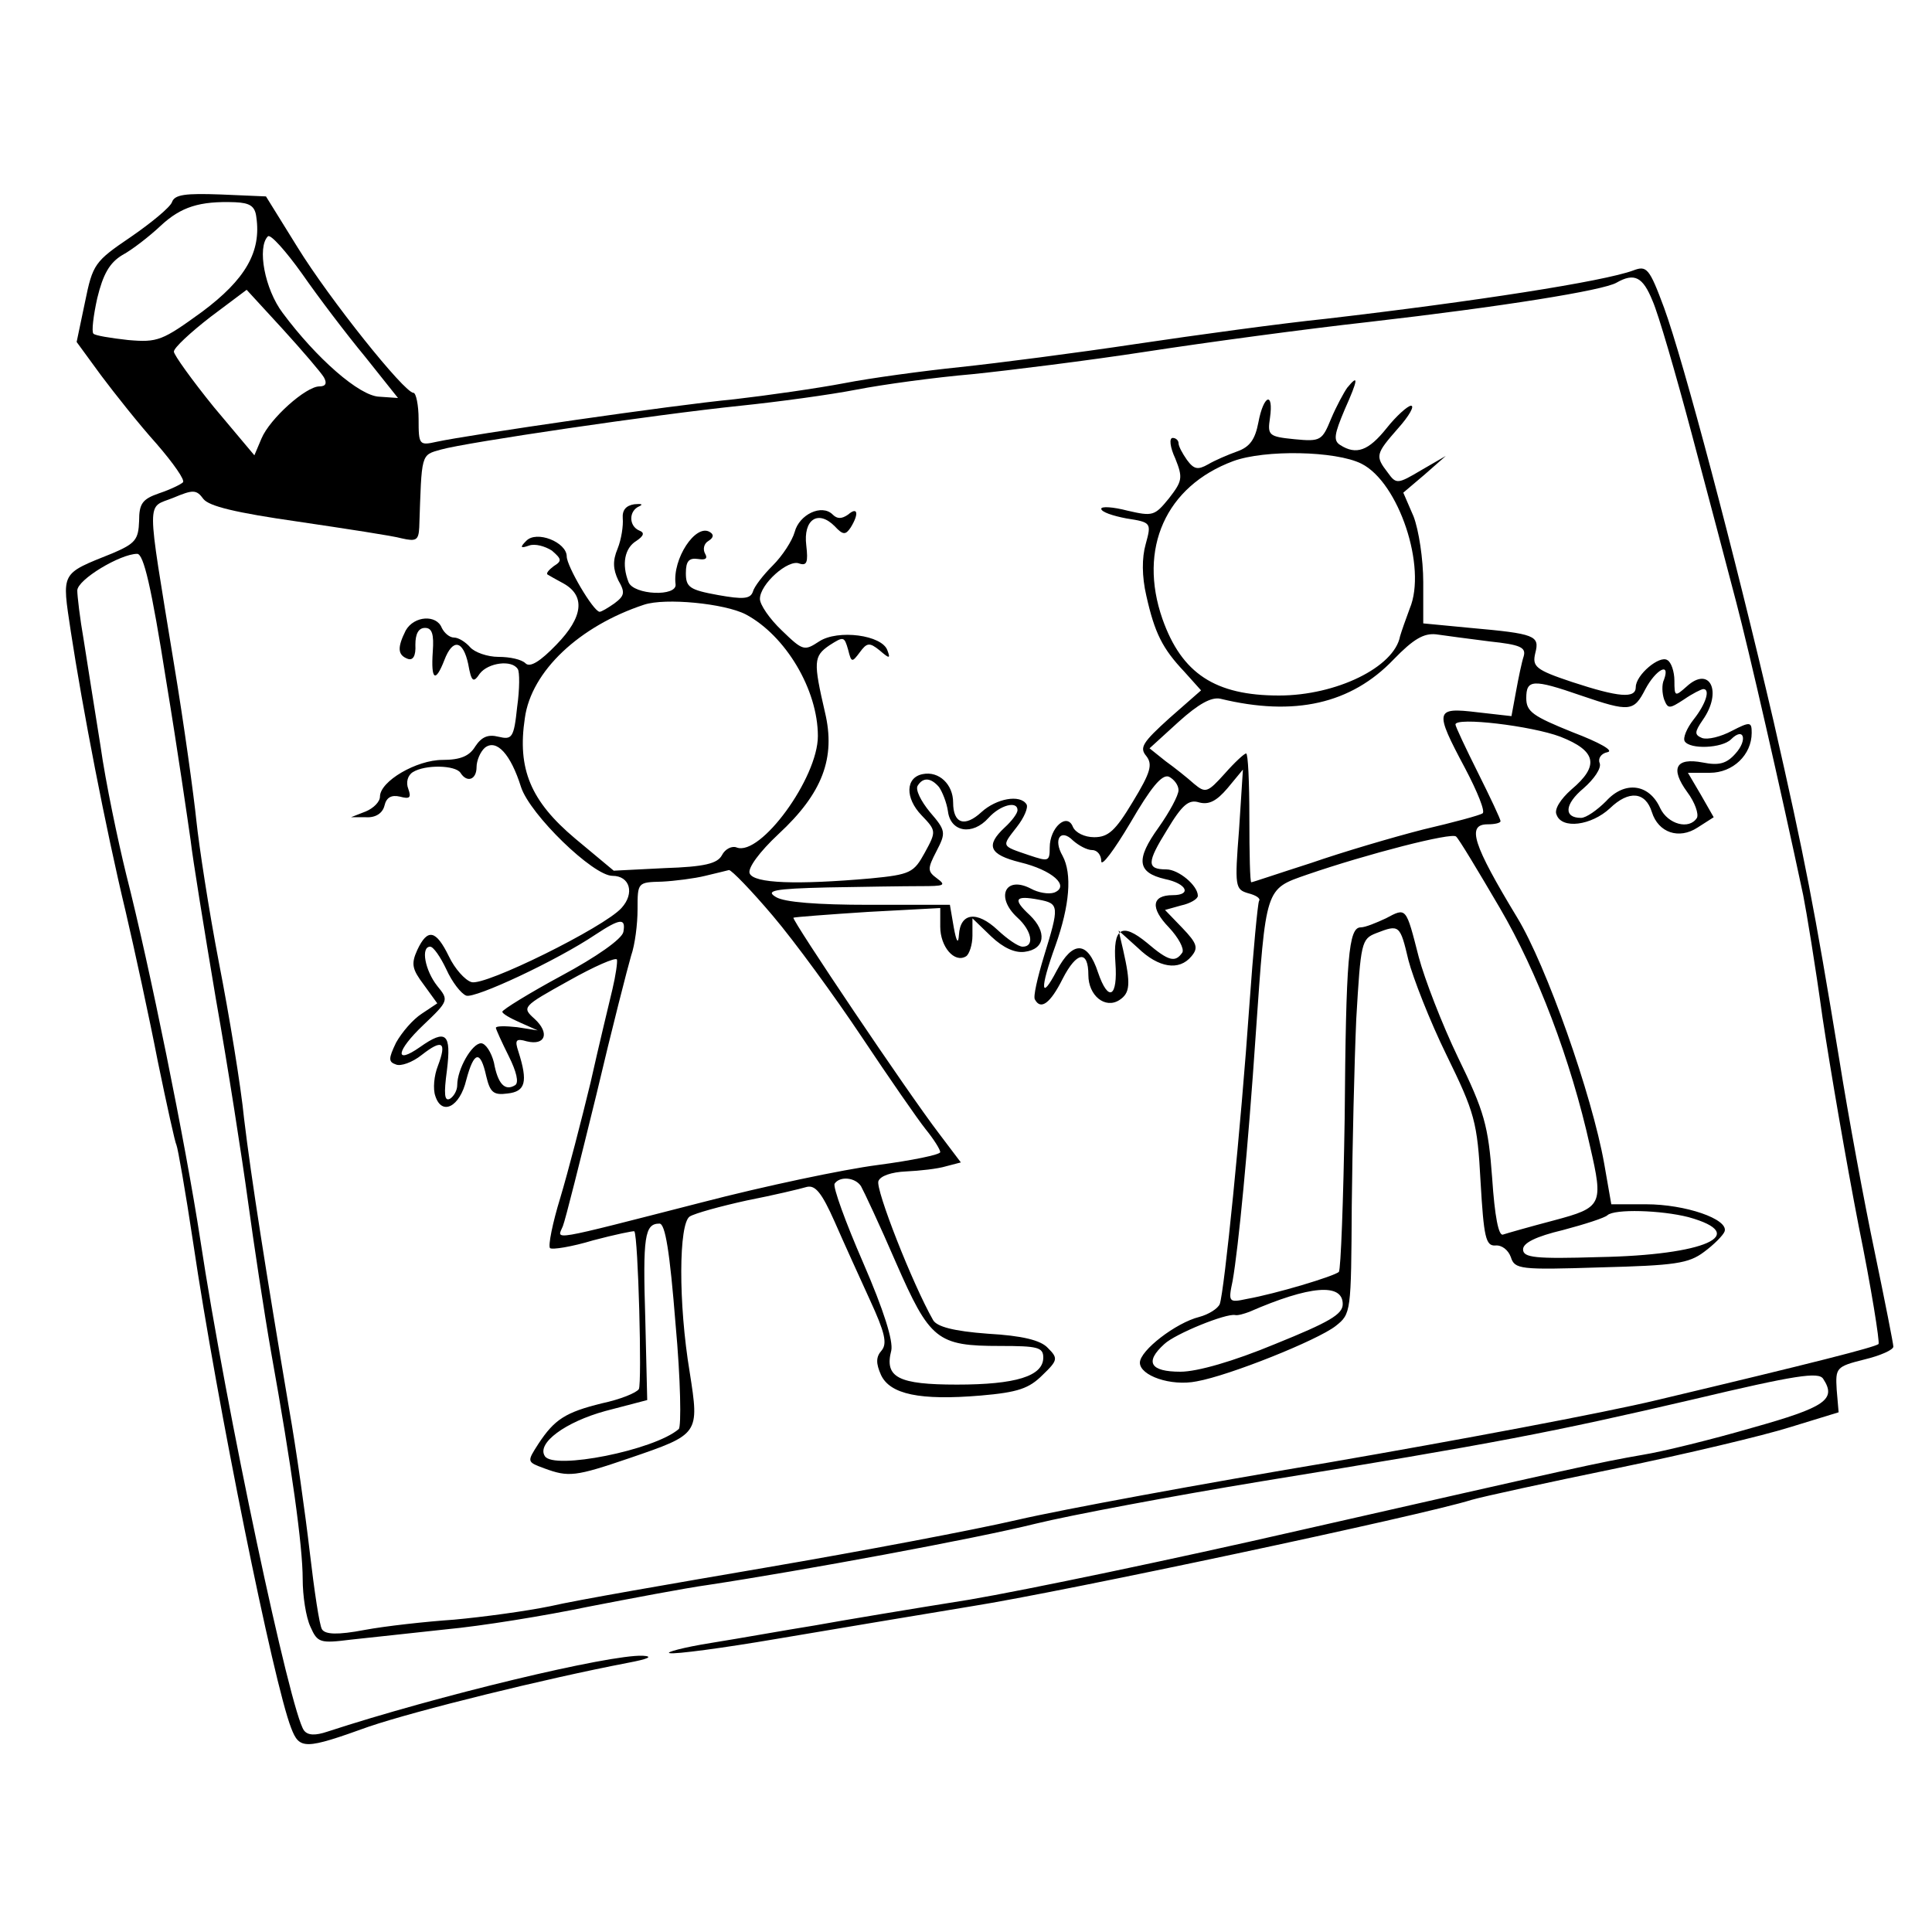 <?xml version="1.0" standalone="no"?>
<!DOCTYPE svg PUBLIC "-//W3C//DTD SVG 20010904//EN"
 "http://www.w3.org/TR/2001/REC-SVG-20010904/DTD/svg10.dtd">
<svg version="1.0" xmlns="http://www.w3.org/2000/svg"
 width="300pt" height="300pt" viewBox="0 0 300 300"
 preserveAspectRatio="xMidYMid meet">
<g transform="translate(0,300) scale(0.1,-0.1)"
fill="#000000" stroke="none">
<path d="M267 2686 c-3 -8 -32 -32 -64 -54 -56 -38 -59 -42 -71 -101 l-13 -62
38 -52 c21 -28 59 -76 86 -106 26 -30 45 -57 41 -60 -3 -3 -19 -11 -37 -17
-26 -9 -31 -16 -31 -43 -1 -29 -6 -35 -41 -50 -82 -33 -79 -28 -65 -122 18
-118 54 -305 85 -434 14 -60 37 -166 50 -233 14 -68 27 -127 29 -130 2 -4 14
-72 26 -152 37 -250 125 -684 152 -753 13 -34 21 -34 121 2 74 25 272 74 402
99 32 6 40 10 23 11 -52 2 -319 -62 -490 -118 -18 -6 -30 -6 -36 2 -21 28
-121 498 -161 762 -23 150 -79 426 -115 567 -13 53 -32 143 -40 200 -9 57 -21
131 -26 164 -6 34 -10 69 -10 77 0 17 67 57 93 57 10 0 22 -51 45 -197 18
-109 34 -220 38 -248 3 -27 21 -138 39 -245 19 -107 41 -249 50 -315 9 -66 25
-172 36 -235 32 -178 49 -301 49 -352 0 -26 5 -59 12 -74 11 -25 15 -26 63
-20 27 3 94 10 148 16 54 5 153 21 220 35 67 13 151 29 187 34 145 22 416 72
508 95 53 13 212 43 352 66 363 59 450 76 669 127 160 38 195 43 202 32 21
-32 4 -44 -110 -76 -62 -18 -139 -37 -170 -42 -69 -12 -100 -19 -536 -118
-192 -44 -422 -92 -510 -107 -88 -14 -196 -32 -240 -40 -44 -7 -116 -20 -160
-27 -44 -7 -73 -15 -65 -16 8 -2 83 8 165 22 83 14 220 37 305 51 139 22 699
141 775 165 17 5 118 27 225 49 107 22 229 51 270 64 l75 23 -3 35 c-2 34 -1
36 43 47 25 6 45 15 45 20 0 4 -13 70 -29 147 -16 76 -41 211 -55 299 -39 237
-53 310 -102 525 -61 262 -140 560 -170 642 -23 62 -27 66 -48 58 -46 -17
-245 -48 -477 -75 -68 -7 -200 -25 -294 -39 -93 -14 -217 -30 -274 -36 -58 -6
-139 -17 -180 -25 -42 -8 -119 -19 -171 -25 -95 -9 -411 -55 -462 -66 -27 -6
-28 -5 -28 35 0 22 -4 41 -8 41 -14 0 -130 145 -180 226 l-49 79 -70 3 c-55 2
-72 0 -76 -12z m131 -23 c8 -54 -17 -97 -84 -147 -62 -45 -69 -48 -115 -44
-27 3 -52 7 -54 10 -3 3 0 28 6 55 9 37 19 55 39 67 15 8 42 29 59 45 32 30
61 39 116 37 23 -1 31 -6 33 -23z m169 -217 l51 -64 -29 2 c-31 1 -98 60 -150
130 -28 37 -40 102 -23 119 4 4 28 -23 53 -58 25 -36 69 -94 98 -129z m1999
87 c9 -20 36 -113 61 -207 25 -94 56 -211 69 -261 20 -76 68 -286 104 -455 5
-25 19 -110 30 -190 12 -80 37 -225 56 -323 20 -98 33 -181 31 -184 -6 -5
-100 -29 -344 -87 -83 -20 -313 -63 -510 -97 -197 -33 -414 -73 -483 -89 -69
-16 -244 -49 -390 -74 -146 -25 -297 -51 -335 -60 -39 -8 -106 -17 -150 -21
-44 -3 -107 -10 -139 -16 -42 -8 -61 -7 -66 1 -4 6 -12 60 -19 120 -7 60 -21
160 -32 222 -36 213 -59 359 -70 451 -5 51 -23 160 -39 242 -16 83 -31 182
-35 220 -4 39 -19 149 -35 245 -43 264 -43 240 -1 257 31 13 36 13 47 -2 9
-11 49 -21 147 -35 74 -11 147 -22 161 -26 22 -5 26 -3 27 17 4 116 2 112 34
121 39 11 330 54 465 68 58 6 139 17 180 25 41 8 122 19 180 24 58 6 179 21
270 35 91 14 246 35 345 46 209 24 364 49 385 61 28 16 41 9 56 -28z m-2063
-119 c5 -9 3 -14 -7 -14 -21 0 -77 -50 -90 -81 l-11 -26 -63 75 c-34 42 -62
81 -62 86 0 6 26 30 57 54 l56 42 56 -61 c31 -34 60 -68 64 -75z"/>
<path d="M2092 2398 c-5 -7 -17 -29 -25 -48 -14 -34 -16 -36 -57 -32 -40 4
-42 6 -38 33 6 42 -10 36 -18 -7 -5 -26 -13 -38 -33 -45 -14 -5 -35 -14 -45
-20 -16 -9 -22 -8 -33 7 -7 10 -13 21 -13 26 0 4 -4 8 -9 8 -6 0 -4 -15 4 -32
12 -30 11 -35 -10 -62 -22 -27 -25 -28 -64 -19 -23 6 -41 7 -41 3 0 -5 18 -11
39 -15 39 -6 39 -7 30 -40 -6 -21 -6 -50 1 -80 13 -58 25 -82 59 -118 l26 -29
-49 -43 c-42 -38 -47 -46 -36 -59 10 -13 7 -25 -21 -71 -27 -45 -38 -55 -60
-55 -15 0 -29 7 -33 16 -9 23 -36 -1 -36 -32 0 -22 -2 -22 -32 -12 -44 15 -43
13 -19 44 11 14 18 30 15 35 -10 16 -47 9 -70 -12 -26 -24 -44 -18 -44 15 0
28 -22 49 -47 44 -27 -5 -28 -37 -2 -64 23 -24 23 -25 5 -58 -17 -31 -22 -34
-84 -40 -114 -10 -182 -8 -188 8 -3 8 15 33 45 61 68 63 89 118 72 189 -18 78
-18 87 7 104 22 14 23 14 29 -7 5 -20 6 -20 18 -4 11 15 15 16 31 3 15 -13 17
-13 12 0 -8 24 -77 33 -106 14 -23 -15 -25 -15 -58 17 -19 18 -34 40 -34 49 0
23 44 62 61 55 12 -4 14 2 11 28 -5 40 18 56 44 30 13 -14 17 -14 25 -2 13 21
11 33 -4 20 -10 -7 -17 -7 -24 0 -17 17 -52 0 -59 -27 -4 -14 -19 -37 -34 -52
-15 -15 -29 -33 -31 -41 -4 -11 -15 -12 -54 -5 -44 8 -50 12 -50 34 0 19 5 24
19 22 12 -2 15 1 11 8 -4 7 -2 16 5 20 8 5 9 10 2 14 -22 13 -58 -42 -53 -81
3 -20 -65 -17 -73 3 -11 28 -6 53 12 64 12 8 13 13 5 16 -17 7 -17 31 0 38 6
3 3 4 -8 3 -13 -2 -19 -9 -18 -22 1 -11 -2 -32 -8 -47 -8 -19 -7 -32 1 -49 11
-19 10 -24 -6 -36 -10 -7 -20 -13 -23 -13 -10 1 -51 71 -51 86 0 22 -47 41
-63 24 -10 -10 -9 -12 5 -7 9 3 24 -1 35 -8 15 -13 16 -16 3 -24 -8 -6 -12
-11 -10 -13 3 -2 14 -8 25 -14 34 -19 31 -52 -11 -95 -25 -26 -41 -36 -48 -29
-6 6 -24 10 -42 10 -17 0 -37 7 -44 15 -7 8 -18 15 -25 15 -7 0 -15 7 -19 15
-8 21 -43 19 -56 -4 -13 -26 -13 -38 3 -44 8 -3 13 4 12 22 0 17 5 26 15 26
11 0 14 -10 12 -37 -3 -44 4 -49 18 -13 13 34 29 31 37 -6 5 -28 8 -30 18 -15
13 17 50 22 59 7 3 -4 3 -31 -1 -59 -5 -48 -8 -51 -29 -46 -16 4 -26 0 -36
-15 -9 -15 -23 -21 -51 -21 -40 0 -97 -33 -97 -57 0 -8 -10 -18 -22 -23 l-23
-9 23 0 c15 -1 26 6 29 18 3 13 11 17 24 14 15 -4 18 -2 13 12 -4 10 -1 21 7
26 19 12 66 11 74 -1 10 -16 25 -11 25 9 0 10 6 24 13 30 18 14 40 -10 56 -61
14 -43 112 -138 142 -138 27 0 35 -27 14 -50 -27 -30 -213 -122 -233 -115 -10
3 -26 21 -35 40 -20 41 -33 44 -49 10 -10 -22 -8 -30 10 -54 l21 -29 -24 -16
c-14 -9 -31 -29 -40 -45 -12 -25 -12 -30 0 -34 7 -3 25 3 40 15 32 25 39 20
25 -17 -6 -15 -8 -36 -4 -47 10 -31 38 -17 48 25 12 45 22 47 31 6 6 -25 11
-30 33 -27 28 3 32 18 17 65 -6 18 -4 21 13 16 29 -7 36 13 12 35 -20 18 -19
19 53 59 39 22 73 37 75 33 1 -4 -2 -25 -7 -46 -5 -21 -21 -87 -34 -145 -14
-58 -35 -139 -47 -179 -12 -39 -19 -74 -16 -78 3 -3 34 2 67 12 34 9 63 15 64
14 6 -8 12 -236 7 -245 -4 -6 -29 -16 -57 -22 -57 -14 -74 -25 -99 -63 -18
-28 -18 -28 9 -38 38 -14 48 -13 133 16 108 37 108 37 93 133 -18 108 -17 231
0 242 8 5 48 16 89 25 41 8 83 18 93 21 13 3 23 -9 43 -54 14 -32 39 -87 55
-122 23 -50 27 -67 18 -78 -9 -10 -9 -20 -1 -38 14 -30 60 -40 155 -32 58 5
75 11 96 32 24 23 24 26 8 42 -11 12 -40 19 -93 22 -54 4 -79 11 -85 21 -32
56 -90 204 -85 216 3 8 20 14 43 15 21 1 49 4 62 8 l23 6 -34 45 c-49 64 -229
332 -226 335 2 1 54 5 116 9 l112 6 0 -29 c0 -31 22 -57 40 -46 5 3 10 18 10
32 l0 27 29 -28 c19 -18 37 -26 52 -24 32 4 35 31 8 57 -27 25 -23 31 14 24
32 -6 32 -10 8 -88 -10 -33 -17 -63 -14 -67 9 -17 24 -6 43 32 22 43 40 45 40
6 0 -32 26 -53 48 -39 17 11 18 25 6 78 l-7 30 30 -27 c32 -31 64 -36 83 -13
11 13 9 20 -14 44 l-27 28 25 7 c14 3 26 10 26 15 0 16 -30 41 -49 41 -31 0
-30 11 1 61 24 40 34 48 50 43 15 -4 27 2 44 22 l24 29 -6 -93 c-7 -89 -6 -93
14 -99 12 -3 20 -8 17 -12 -2 -4 -9 -77 -15 -162 -13 -188 -39 -445 -46 -464
-3 -7 -17 -16 -32 -20 -36 -9 -92 -52 -92 -71 0 -20 48 -37 88 -29 51 9 188
64 216 86 24 19 24 21 25 187 1 92 4 222 7 290 7 119 8 124 31 133 36 14 37
13 50 -42 7 -27 33 -94 59 -147 44 -90 48 -104 53 -197 5 -86 8 -100 23 -99
10 1 20 -7 24 -18 6 -19 14 -20 139 -16 116 3 137 6 161 24 15 11 30 26 32 32
6 19 -61 42 -122 42 l-54 0 -11 63 c-19 107 -90 308 -135 382 -69 114 -79 145
-46 145 11 0 20 2 20 5 0 3 -16 37 -35 75 -19 38 -35 72 -35 75 0 12 118 -2
163 -19 56 -22 61 -45 17 -82 -17 -15 -27 -31 -23 -39 8 -23 54 -17 83 10 29
28 55 26 65 -6 10 -32 42 -43 71 -24 l25 16 -20 35 -20 34 34 0 c36 0 65 28
65 62 0 17 -2 18 -31 3 -17 -9 -37 -14 -46 -11 -12 5 -12 9 1 28 31 44 11 85
-25 52 -18 -16 -19 -16 -19 9 0 14 -5 29 -11 32 -12 8 -49 -23 -49 -42 0 -18
-26 -16 -99 8 -57 19 -62 24 -57 45 7 27 0 30 -101 39 l-73 7 0 64 c0 36 -7
81 -15 102 l-16 37 33 28 33 29 -38 -22 c-37 -22 -39 -22 -52 -4 -20 26 -19
29 16 69 17 19 26 35 20 35 -5 0 -23 -16 -38 -35 -28 -35 -47 -42 -72 -26 -11
7 -9 17 7 55 21 47 22 56 4 34z m22 -118 c58 -29 102 -161 75 -225 -6 -16 -13
-36 -15 -43 -9 -48 -99 -92 -188 -92 -99 0 -151 34 -181 119 -38 109 5 206
110 245 49 18 159 16 199 -4z m-956 -234 c62 -33 112 -117 112 -189 0 -65 -89
-187 -126 -173 -7 3 -18 -2 -23 -12 -7 -13 -27 -18 -89 -20 l-79 -4 -60 50
c-69 58 -90 108 -78 187 10 73 85 143 185 176 33 11 125 2 158 -15z m1155 -42
c47 -5 57 -9 53 -23 -3 -9 -8 -33 -12 -55 l-7 -38 -53 6 c-66 8 -67 3 -19 -87
19 -36 32 -68 27 -70 -4 -3 -45 -14 -92 -25 -47 -12 -125 -35 -174 -52 -50
-16 -91 -30 -93 -30 -2 0 -3 45 -3 100 0 55 -2 100 -5 100 -3 0 -18 -14 -33
-31 -27 -30 -30 -31 -48 -16 -10 9 -30 25 -44 35 l-25 20 45 41 c31 28 51 39
65 36 115 -28 203 -8 269 61 31 32 47 41 66 39 14 -2 51 -7 83 -11z m271 -59
c-4 -8 -3 -22 0 -31 6 -15 8 -15 31 0 13 9 27 16 30 16 11 0 4 -23 -15 -47
-11 -14 -17 -29 -14 -34 8 -13 58 -11 72 3 20 20 26 -1 7 -22 -14 -16 -26 -19
-51 -14 -42 8 -51 -9 -24 -46 12 -16 18 -34 15 -40 -12 -19 -45 -10 -57 15
-17 38 -55 43 -84 11 -14 -14 -31 -26 -39 -26 -27 0 -26 21 4 46 16 14 28 31
25 39 -3 7 2 15 12 17 11 2 -12 15 -54 31 -62 25 -72 32 -72 53 0 29 10 30 85
4 76 -26 82 -25 100 10 16 30 39 43 29 15z m-754 -172 c0 -8 -14 -34 -31 -58
-36 -50 -33 -70 10 -80 34 -7 42 -25 12 -25 -33 0 -35 -20 -6 -50 15 -16 24
-33 21 -39 -11 -16 -21 -14 -55 15 -39 32 -53 24 -49 -31 4 -54 -11 -62 -27
-15 -16 49 -39 50 -64 3 -25 -48 -27 -30 -2 39 22 62 26 111 11 139 -15 26 -3
43 16 24 9 -8 22 -15 30 -15 8 0 14 -8 14 -17 0 -10 20 17 45 59 32 55 49 76
60 72 8 -4 15 -13 15 -21z m-372 5 c5 -7 12 -24 14 -38 4 -32 38 -38 63 -10
18 20 45 27 45 12 0 -5 -9 -17 -20 -27 -30 -28 -24 -42 24 -54 50 -12 78 -37
53 -47 -9 -3 -25 0 -36 6 -40 21 -56 -13 -21 -45 22 -20 27 -45 8 -45 -7 0
-24 12 -39 26 -32 30 -58 27 -60 -8 -1 -15 -4 -10 -8 12 l-6 35 -125 0 c-81 0
-132 4 -145 12 -17 10 -4 13 80 15 55 1 120 2 144 2 37 0 41 1 26 12 -15 11
-15 15 -1 42 15 29 15 32 -10 61 -14 17 -23 35 -19 41 8 13 20 13 33 -2z m871
-188 c58 -99 110 -235 140 -370 21 -91 19 -95 -56 -115 -38 -10 -73 -20 -79
-22 -7 -3 -13 28 -17 88 -6 81 -12 103 -53 187 -25 52 -52 122 -61 156 -20 78
-19 77 -51 60 -15 -7 -32 -14 -39 -14 -19 0 -23 -46 -25 -297 -2 -127 -6 -234
-9 -238 -8 -7 -98 -34 -143 -42 -28 -6 -29 -5 -22 28 9 51 24 206 36 384 16
229 14 224 80 247 93 32 225 66 231 59 4 -3 34 -53 68 -111z m-1129 -12 c34
-40 96 -125 138 -188 42 -63 87 -128 99 -143 13 -16 23 -32 23 -36 0 -4 -44
-13 -97 -20 -54 -7 -177 -33 -273 -58 -242 -62 -225 -59 -216 -37 4 10 27 102
52 204 24 102 49 199 54 216 6 17 10 49 10 72 0 42 0 42 38 43 20 1 51 5 67 9
17 4 33 8 37 9 4 0 35 -32 68 -71z m-232 -25 c-2 -11 -42 -39 -96 -68 -50 -27
-92 -53 -92 -56 0 -3 12 -10 28 -17 l27 -12 -32 5 c-18 2 -33 2 -33 -1 0 -2 9
-22 20 -44 12 -24 16 -41 10 -45 -16 -10 -27 2 -33 35 -4 16 -13 30 -20 30
-14 0 -37 -40 -37 -65 0 -8 -5 -17 -11 -21 -9 -5 -10 7 -5 44 7 57 -1 65 -42
36 -40 -28 -37 -6 5 34 40 38 40 39 22 61 -19 24 -26 61 -11 61 5 0 16 -16 25
-35 9 -20 23 -38 31 -41 13 -5 140 54 201 95 38 25 47 26 43 4z m369 -395 c4
-7 29 -60 54 -118 53 -121 64 -130 162 -130 58 0 67 -2 67 -18 0 -29 -43 -42
-134 -42 -91 0 -113 11 -102 53 3 15 -11 61 -44 137 -27 62 -47 117 -44 122 8
12 32 10 41 -4z m1285 -48 c97 -27 26 -59 -139 -62 -99 -3 -118 -1 -118 12 0
10 20 20 62 30 34 9 65 19 69 23 11 10 83 8 126 -3z m-1573 -166 c8 -87 9
-159 5 -163 -38 -33 -195 -64 -208 -42 -13 20 32 53 94 70 l65 17 -3 126 c-4
128 -1 148 22 148 9 0 16 -43 25 -156z m1036 31 c0 -16 -21 -28 -105 -62 -65
-27 -121 -43 -147 -43 -47 0 -56 15 -25 43 17 16 96 48 110 45 4 -1 14 2 22 5
94 41 145 45 145 12z"/>
</g>
</svg>
